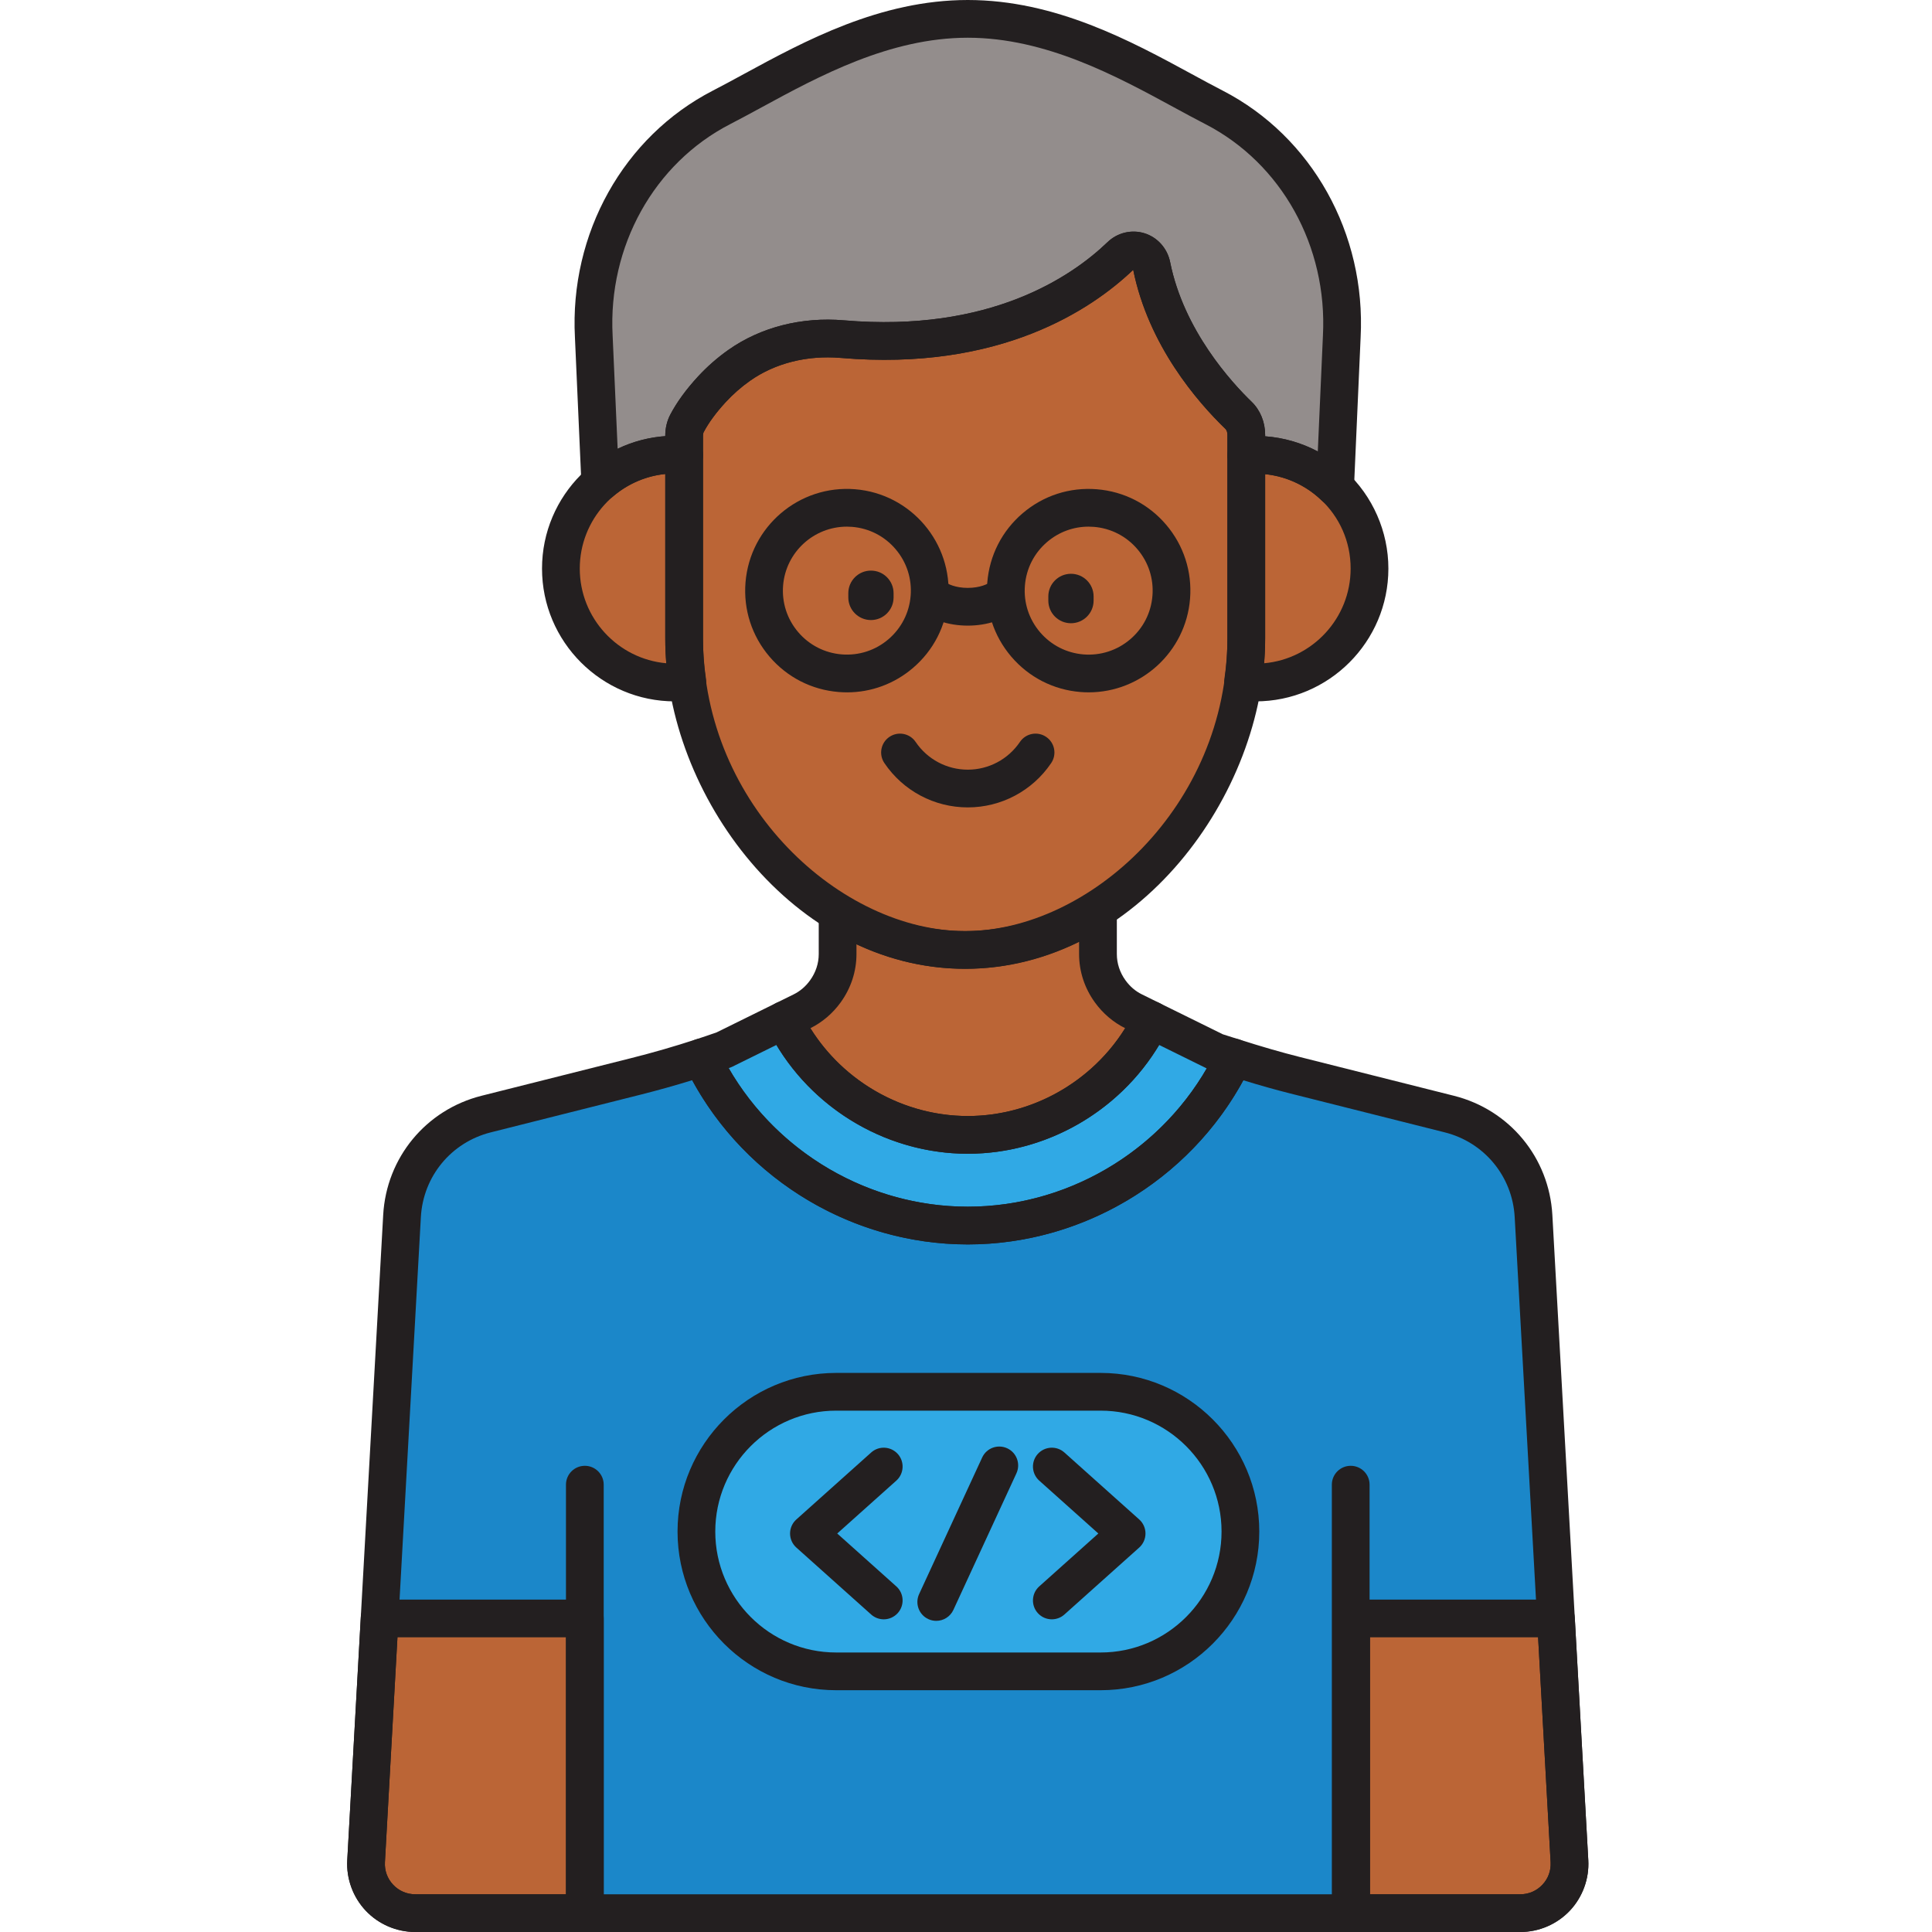 <svg height="512pt" viewBox="-92 0 512 512" width="512pt" xmlns="http://www.w3.org/2000/svg"><path d="m323.922 493.234-9.523-170.98c-.719-12.914-9.75-23.859-22.289-27.016l-40.914-10.297c-5.461-1.375-10.863-2.973-16.227-4.684-12.574 26.305-39.445 44.523-70.496 44.523-31.07 0-57.953-18.238-70.52-44.57-5.715 1.871-11.496 3.547-17.328 5.012l-39.793 10.016c-12.539 3.156-21.57 14.102-22.289 27.016l-9.527 170.98c-.414 7.477 5.535 13.762 13.02 13.762h292.871c7.484.004 13.434-6.285 13.016-13.762zm0 0" fill="#1b87c9"/><path d="m199.68 442.926h-70.082c-20.457 0-37.043-16.586-37.043-37.047 0-20.457 16.586-37.043 37.043-37.043h70.082c20.461 0 37.047 16.586 37.047 37.043 0 20.461-16.586 37.047-37.047 37.047zm0 0" fill="#30a9e5"/><path d="m164.473 324.785c31.051 0 57.922-18.223 70.496-44.527-1.605-.516-3.227-.988-4.824-1.531l-10.023-4.941-7.031-3.469c-8.785 18.004-27.273 30.441-48.617 30.441s-39.836-12.438-48.621-30.441l-7.031 3.465-8.977 4.426c-1.953.691-3.918 1.359-5.891 2.008 12.566 26.328 39.449 44.57 70.52 44.57zm0 0" fill="#30a9e5"/><path d="m266.098 507h44.809c7.484 0 13.434-6.289 13.016-13.762l-3.582-64.332h-54.242zm0 0" fill="#bb6536"/><path d="m62.988 428.906h-54.387l-3.582 64.328c-.418 7.477 5.531 13.762 13.016 13.762h44.953zm0 0" fill="#bb6536"/><path d="m238.277 120.633v48.613c0 3.809-.293 7.617-.852 11.398 1.09.133 2.191.23 3.316.23 16.676 0 30.191-13.52 30.191-30.191 0-17.703-15.152-31.504-32.656-30.051zm0 0" fill="#bb6536"/><path d="m89.301 169.246v-48.652c-.816-.07-1.637-.105-2.469-.105-16.672 0-30.191 13.52-30.191 30.191 0 16.676 13.52 30.191 30.191 30.191 1.129 0 2.227-.098 3.316-.227-.559-3.781-.848-7.594-.848-11.398zm0 0" fill="#bb6536"/><path d="m236.25 110.098c-.008-.008-.016-.02-.023-.027-6.398-6.18-19.203-20.539-23.023-39.625-.793-3.949-5.387-5.406-8.219-2.676-10.535 10.137-33.5 25.539-73.738 22.102-9.605-.82-19.332 1.301-27.328 6.934-2.461 1.738-4.949 3.852-7.32 6.426-2.379 2.59-4.789 5.648-6.535 8.965-.531 1.012-.762 2.156-.762 3.297v53.754c0 40.969 33.52 82.5 74.488 82.5s74.488-41.531 74.488-82.5v-54.023c0-1.906-.66-3.801-2.027-5.125zm0 0" fill="#bb6536"/><path d="m67.074 127.887c5.301-4.598 12.195-7.398 19.758-7.398.832 0 1.656.035 2.469.105v-5.102c0-1.141.23-2.285.762-3.297 1.742-3.316 4.156-6.379 6.535-8.965 2.371-2.578 4.855-4.691 7.32-6.426 7.996-5.633 17.723-7.754 27.324-6.934 40.238 3.438 63.207-11.969 73.738-22.105 2.836-2.727 7.43-1.27 8.219 2.68 3.82 19.082 16.625 33.445 23.027 39.625l.023.023c1.367 1.328 2.027 3.223 2.027 5.125v5.414c9.082-.754 17.508 2.621 23.535 8.496l1.77-39.949c1.34-25.527-11.957-49.445-33.836-60.715-16.965-8.742-39.258-23.465-65.273-23.465s-48.309 14.723-65.281 23.465c-21.875 11.27-35.176 35.191-33.832 60.715zm0 0" fill="#938d8c"/><path d="m164.473 300.754c21.344 0 39.832-12.438 48.617-30.438l-1.047-.516-3.641-1.797c-2.523-1.242-4.605-3.09-6.195-5.285-2.043-2.828-3.238-6.254-3.238-9.883v-11.816c-10.492 6.73-22.477 10.727-35.18 10.727-12.16 0-23.652-3.68-33.816-9.895v10.984c0 3.625-1.191 7.055-3.238 9.883-1.586 2.195-3.672 4.043-6.195 5.289l-2.68 1.32-2.008.988c8.785 18.004 27.277 30.438 48.621 30.438zm0 0" fill="#bb6536"/><g fill="#231f20"><path d="m196.531 183.477c-.727 0-1.457-.027-2.191-.086-7.176-.578-13.695-3.918-18.363-9.402-4.664-5.48-6.914-12.453-6.336-19.629s3.914-13.699 9.398-18.367c5.48-4.664 12.438-6.918 19.633-6.336 7.176.578 13.699 3.914 18.367 9.398 4.664 5.484 6.914 12.461 6.336 19.637-1.133 14.078-12.957 24.785-26.844 24.785zm-.051-43.91c-4.016 0-7.863 1.41-10.957 4.043-3.449 2.934-5.547 7.035-5.91 11.551-.367 4.516 1.047 8.898 3.984 12.352 2.934 3.449 7.035 5.547 11.551 5.914 4.496.359 8.895-1.055 12.348-3.988s5.551-7.039 5.914-11.555c.367-4.512-1.051-8.898-3.988-12.348-2.934-3.449-7.035-5.551-11.551-5.914-.465-.035-.93-.055-1.391-.055zm0 0"/><path d="m132.477 183.48c-.734 0-1.469-.031-2.211-.09-7.176-.578-13.695-3.918-18.363-9.402-4.664-5.48-6.914-12.453-6.336-19.629 1.191-14.816 14.203-25.91 29.031-24.707 14.816 1.195 25.898 14.219 24.703 29.035-.578 7.176-3.914 13.699-9.398 18.363-4.922 4.188-11.035 6.43-17.426 6.43zm-.055-43.914c-8.738 0-16.176 6.734-16.891 15.594-.363 4.516 1.051 8.898 3.988 12.348 2.938 3.449 7.039 5.547 11.551 5.914 4.516.359 8.902-1.051 12.348-3.988 3.449-2.938 5.551-7.039 5.914-11.551.367-4.512-1.051-8.898-3.988-12.348-2.934-3.449-7.035-5.551-11.551-5.914-.457-.035-.918-.055-1.371-.055zm0 0"/><path d="m164.473 165.797c-5.176 0-9.938-1.609-13.062-4.41-2.059-1.844-2.23-5.004-.383-7.062 1.844-2.055 5.004-2.227 7.059-.383.953.855 3.199 1.855 6.387 1.855 3.184 0 5.43-1 6.387-1.855 2.055-1.844 5.211-1.668 7.059.383 1.844 2.059 1.672 5.219-.383 7.062-3.125 2.801-7.887 4.41-13.062 4.41zm0 0"/><path d="m164.473 213.969c-8.875 0-17.137-4.395-22.105-11.75-1.547-2.289-.945-5.398 1.344-6.941 2.285-1.547 5.395-.945 6.941 1.344 3.105 4.602 8.273 7.348 13.82 7.348 5.543 0 10.707-2.75 13.82-7.348 1.539-2.293 4.656-2.891 6.941-1.344 2.289 1.543 2.891 4.652 1.344 6.941-4.973 7.355-13.234 11.75-22.105 11.75zm0 0"/><path d="m265.953 509.199c-2.762 0-5-2.238-5-5v-110.746c0-2.762 2.238-5 5-5s5 2.238 5 5v110.746c0 2.758-2.238 5-5 5zm0 0"/><path d="m62.988 509.199c-2.762 0-5-2.238-5-5v-110.746c0-2.762 2.238-5 5-5s5 2.238 5 5v110.746c0 2.758-2.238 5-5 5zm0 0"/><path d="m138.809 164.32c-3.312 0-6-2.688-6-6v-1.105c0-3.316 2.688-6 6-6 3.316 0 6 2.684 6 6v1.105c0 3.312-2.684 6-6 6zm0 0"/><path d="m191.816 165.164c-3.312 0-6-2.684-6-6v-1.105c0-3.312 2.688-6 6-6 3.316 0 6 2.688 6 6v1.105c0 3.316-2.684 6-6 6zm0 0"/><path d="m310.906 512h-292.871c-4.938 0-9.711-2.055-13.102-5.641-3.391-3.586-5.18-8.473-4.906-13.398l9.523-170.984c.848-15.18 11.32-27.871 26.062-31.586l39.793-10.016c5.68-1.43 11.398-3.082 16.996-4.914 2.387-.785 4.984.328 6.066 2.598 12.094 25.348 38.004 41.727 66.004 41.727 27.98 0 53.879-16.363 65.984-41.684 1.078-2.254 3.656-3.371 6.035-2.605 5.875 1.875 11.086 3.383 15.922 4.602l40.914 10.297c14.742 3.711 25.219 16.402 26.066 31.582l9.523 170.984c.277 4.93-1.516 9.812-4.906 13.402-3.395 3.582-8.168 5.637-13.105 5.637zm-219.477-225.734c-4.504 1.391-9.055 2.668-13.586 3.809l-39.789 10.016c-10.477 2.637-17.918 11.656-18.52 22.441l-9.527 170.984c-.121 2.227.652 4.348 2.188 5.969 1.535 1.625 3.605 2.516 5.84 2.516h292.871c2.23 0 4.305-.895 5.836-2.516 1.539-1.621 2.312-3.742 2.188-5.969l-9.523-170.984c-.602-10.785-8.043-19.805-18.52-22.441l-40.914-10.297c-3.895-.98-8.004-2.137-12.473-3.504-14.469 26.559-42.672 43.496-73.031 43.496-30.371 0-58.574-16.945-73.039-43.52zm0 0"/><path d="m186.746 429.137c-1.375 0-2.742-.562-3.73-1.668-1.84-2.059-1.664-5.215.395-7.059l15.66-14.016-15.66-14.012c-2.059-1.84-2.234-5.004-.395-7.062 1.848-2.055 5.008-2.234 7.062-.391l19.824 17.742c1.059.945 1.664 2.301 1.664 3.723s-.605 2.781-1.664 3.727l-19.824 17.742c-.953.852-2.148 1.273-3.332 1.273zm0 0"/><path d="m142.199 429.137c-1.188 0-2.379-.422-3.332-1.273l-19.824-17.742c-1.062-.945-1.668-2.301-1.668-3.727 0-1.422.605-2.777 1.668-3.723l19.824-17.742c2.055-1.844 5.215-1.664 7.059.391 1.84 2.059 1.664 5.219-.391 7.062l-15.66 14.012 15.66 14.016c2.055 1.84 2.23 5 .391 7.059-.988 1.105-2.355 1.668-3.727 1.668zm0 0"/><path d="m156.117 429.543c-.703 0-1.414-.148-2.094-.461-2.508-1.156-3.602-4.129-2.445-6.637l16.707-36.191c1.156-2.508 4.121-3.602 6.633-2.445 2.508 1.16 3.602 4.129 2.445 6.637l-16.703 36.191c-.848 1.828-2.656 2.906-4.543 2.906zm0 0"/><path d="m199.68 447.926h-70.082c-23.184 0-42.043-18.863-42.043-42.047s18.859-42.043 42.043-42.043h70.082c23.184 0 42.043 18.859 42.043 42.043s-18.859 42.047-42.043 42.047zm-70.082-74.09c-17.668 0-32.043 14.375-32.043 32.043 0 17.668 14.375 32.047 32.043 32.047h70.082c17.668 0 32.043-14.379 32.043-32.047 0-17.668-14.375-32.043-32.043-32.043zm0 0"/><path d="m164.473 329.785c-31.832 0-61.285-18.613-75.031-47.418-.621-1.297-.648-2.797-.082-4.121.562-1.32 1.672-2.336 3.039-2.785 1.84-.602 3.676-1.223 5.504-1.867l15.742-7.762c1.191-.59 2.57-.676 3.828-.246 1.258.43 2.289 1.344 2.875 2.539 8.191 16.785 25.508 27.633 44.125 27.633 18.613 0 35.934-10.848 44.121-27.633.586-1.195 1.621-2.109 2.879-2.539 1.258-.434 2.637-.344 3.828.246l16.754 8.262c.875.293 1.762.566 2.645.84l1.789.562c1.379.441 2.496 1.453 3.07 2.781.57 1.324.543 2.832-.078 4.137-13.758 28.777-43.199 47.371-75.008 47.371zm-63.371-46.719c12.969 22.477 37.262 36.719 63.371 36.719 26.074 0 50.348-14.211 63.328-36.641l-12.613-6.219c-10.594 17.664-29.984 28.832-50.715 28.832-20.734 0-40.129-11.168-50.719-28.832l-11.695 5.77c-.176.086-.359.164-.543.23-.137.043-.277.094-.414.141zm0 0"/><path d="m310.906 512h-44.809c-2.762 0-5-2.238-5-5v-78.094c0-2.762 2.238-5 5-5h54.242c2.656 0 4.844 2.074 4.992 4.723l3.586 64.332c.277 4.926-1.516 9.812-4.906 13.398-3.395 3.586-8.168 5.641-13.105 5.641zm-39.809-10h39.809c2.23 0 4.305-.895 5.836-2.516 1.539-1.621 2.312-3.742 2.188-5.969l-3.316-59.609h-44.516zm0 0"/><path d="m62.988 512h-44.953c-4.938 0-9.711-2.055-13.102-5.641-3.391-3.586-5.18-8.473-4.906-13.398l3.586-64.332c.145-2.648 2.336-4.723 4.988-4.723h54.387c2.762 0 5 2.238 5 5v78.094c0 2.762-2.238 5-5 5zm-49.656-78.094-3.32 59.609c-.125 2.227.652 4.348 2.188 5.969 1.531 1.625 3.605 2.516 5.836 2.516h39.953v-68.094zm0 0"/><path d="m240.746 185.871c-1.543 0-2.969-.148-3.914-.262-1.34-.16-2.555-.855-3.375-1.93-.816-1.07-1.168-2.43-.973-3.766.527-3.59.797-7.18.797-10.668v-48.613c0-2.602 1.992-4.77 4.586-4.984 9.758-.805 19.508 2.539 26.73 9.184 7.207 6.633 11.34 16.055 11.34 25.848-.004 19.406-15.789 35.191-35.191 35.191zm2.531-60.215v43.59c0 2.148-.09 4.328-.266 6.523 12.832-1.148 22.922-11.961 22.922-25.09 0-7.109-2.879-13.676-8.109-18.488-4.031-3.715-9.164-5.988-14.547-6.535zm0 0"/><path d="m86.832 185.871c-19.402 0-35.191-15.785-35.191-35.191s15.789-35.191 35.191-35.191c.973 0 1.93.043 2.883.121 2.59.215 4.586 2.383 4.586 4.984v48.652c0 3.5.266 7.094.793 10.668.199 1.336-.156 2.695-.973 3.766-.82 1.074-2.039 1.77-3.379 1.93-.938.113-2.367.262-3.91.262zm-2.531-60.258c-12.707 1.273-22.656 12.031-22.656 25.066 0 13.125 10.09 23.941 22.922 25.09-.176-2.191-.266-4.371-.266-6.523zm0 0"/><path d="m163.789 256.746c-45.492 0-79.488-46.195-79.488-87.5v-53.754c0-2.02.461-3.965 1.336-5.625 1.719-3.266 4.168-6.637 7.281-10.02 2.445-2.656 5.176-5.055 8.121-7.129 8.523-6.008 19.395-8.793 30.629-7.828 38.613 3.301 60.332-11.57 69.844-20.727 2.621-2.52 6.375-3.414 9.797-2.344 3.461 1.082 6.066 4.016 6.793 7.645 3.621 18.082 16.309 31.906 21.598 37.012.004 0 .031.031.035.035 2.254 2.188 3.543 5.363 3.543 8.711v54.023c0 41.305-33.992 87.5-79.488 87.5zm-36.465-162.043c-7.609 0-14.793 2.152-20.527 6.188-2.367 1.668-4.559 3.594-6.52 5.727-2.527 2.746-4.477 5.406-5.793 7.906-.117.23-.184.574-.184.969v53.754c0 44.355 36.684 77.5 69.488 77.5 32.801 0 69.488-33.145 69.488-77.5v-54.023c0-.645-.195-1.234-.512-1.539-.02-.02-.035-.035-.051-.055l-.023-.023c-7.332-7.078-20.34-22.047-24.379-42.102-10.852 10.371-35.164 26.973-77.496 23.348-1.168-.098-2.336-.148-3.492-.148zm0 0"/><path d="m261.82 134.129c-1.281 0-2.539-.492-3.492-1.418-5.246-5.109-12.43-7.695-19.633-7.094-1.406.117-2.773-.359-3.801-1.305-1.027-.945-1.613-2.281-1.613-3.68v-5.41c0-.645-.199-1.234-.516-1.539-7.406-7.156-20.41-22.125-24.453-42.18-10.852 10.371-35.164 26.973-77.496 23.348-8.879-.75-17.414 1.387-24.02 6.039-2.367 1.668-4.559 3.594-6.52 5.727-2.527 2.746-4.477 5.406-5.793 7.906-.117.227-.184.57-.184.965v5.102c0 1.398-.586 2.73-1.617 3.68-1.027.945-2.391 1.41-3.797 1.301-.676-.055-1.363-.086-2.055-.086-6.039 0-11.895 2.195-16.484 6.176-1.449 1.254-3.488 1.574-5.25.816-1.762-.758-2.934-2.453-3.02-4.371l-1.715-38.707c-1.449-27.516 12.895-53.195 36.539-65.379 2.609-1.344 5.348-2.832 8.207-4.387 16.094-8.746 36.125-19.633 59.363-19.633 23.238 0 43.27 10.887 59.363 19.633 2.859 1.555 5.594 3.043 8.207 4.387 23.641 12.184 37.984 37.863 36.535 65.422l-1.766 39.906c-.086 1.969-1.32 3.703-3.152 4.43-.598.238-1.227.352-1.84.352zm-18.543-18.508c4.891.355 9.641 1.734 13.953 4.027l1.359-30.688c1.246-23.68-10.973-45.668-31.125-56.051-2.672-1.375-5.477-2.895-8.402-4.488-15.102-8.207-33.895-18.422-54.59-18.422-20.699 0-39.488 10.211-54.59 18.422-2.926 1.59-5.73 3.113-8.402 4.488-20.152 10.383-32.371 32.367-31.129 56.004l1.332 30.023c3.945-1.891 8.223-3.039 12.617-3.355v-.09c0-2.016.461-3.961 1.336-5.621 1.719-3.27 4.168-6.641 7.281-10.023 2.445-2.652 5.176-5.051 8.121-7.129 8.523-6.004 19.395-8.789 30.629-7.828 38.613 3.301 60.332-11.57 69.844-20.723 2.621-2.52 6.375-3.414 9.797-2.348 3.461 1.086 6.066 4.016 6.793 7.648 3.621 18.078 16.309 31.906 21.598 37.008 2.289 2.223 3.578 5.398 3.578 8.746zm0 0"/><path d="m164.473 305.754c-22.41 0-43.258-13.051-53.113-33.246-1.207-2.477-.188-5.461 2.285-6.68l4.684-2.309c1.711-.844 3.176-2.098 4.352-3.727 1.5-2.078 2.293-4.48 2.293-6.957v-10.984c0-1.809.977-3.477 2.555-4.363 1.578-.883 3.508-.848 5.055.098 9.941 6.078 20.441 9.16 31.207 9.16 11.113 0 22.344-3.434 32.48-9.938 1.543-.988 3.492-1.055 5.102-.18 1.602.879 2.602 2.562 2.602 4.391v11.82c0 2.473.789 4.879 2.289 6.953 1.18 1.633 2.645 2.887 4.355 3.73l4.688 2.312c2.469 1.215 3.492 4.203 2.285 6.676-9.859 20.195-30.707 33.242-53.117 33.242zm-41.711-33.27c8.887 14.277 24.762 23.27 41.711 23.27 16.945 0 32.82-8.992 41.707-23.27-3.137-1.551-5.914-3.918-8.027-6.84-2.738-3.789-4.184-8.219-4.184-12.809v-3.273c-9.645 4.719-19.934 7.18-30.18 7.18-9.895 0-19.555-2.191-28.816-6.527v2.617c0 4.594-1.449 9.023-4.188 12.812-2.109 2.926-4.887 5.289-8.023 6.84zm0 0"/></g></svg>